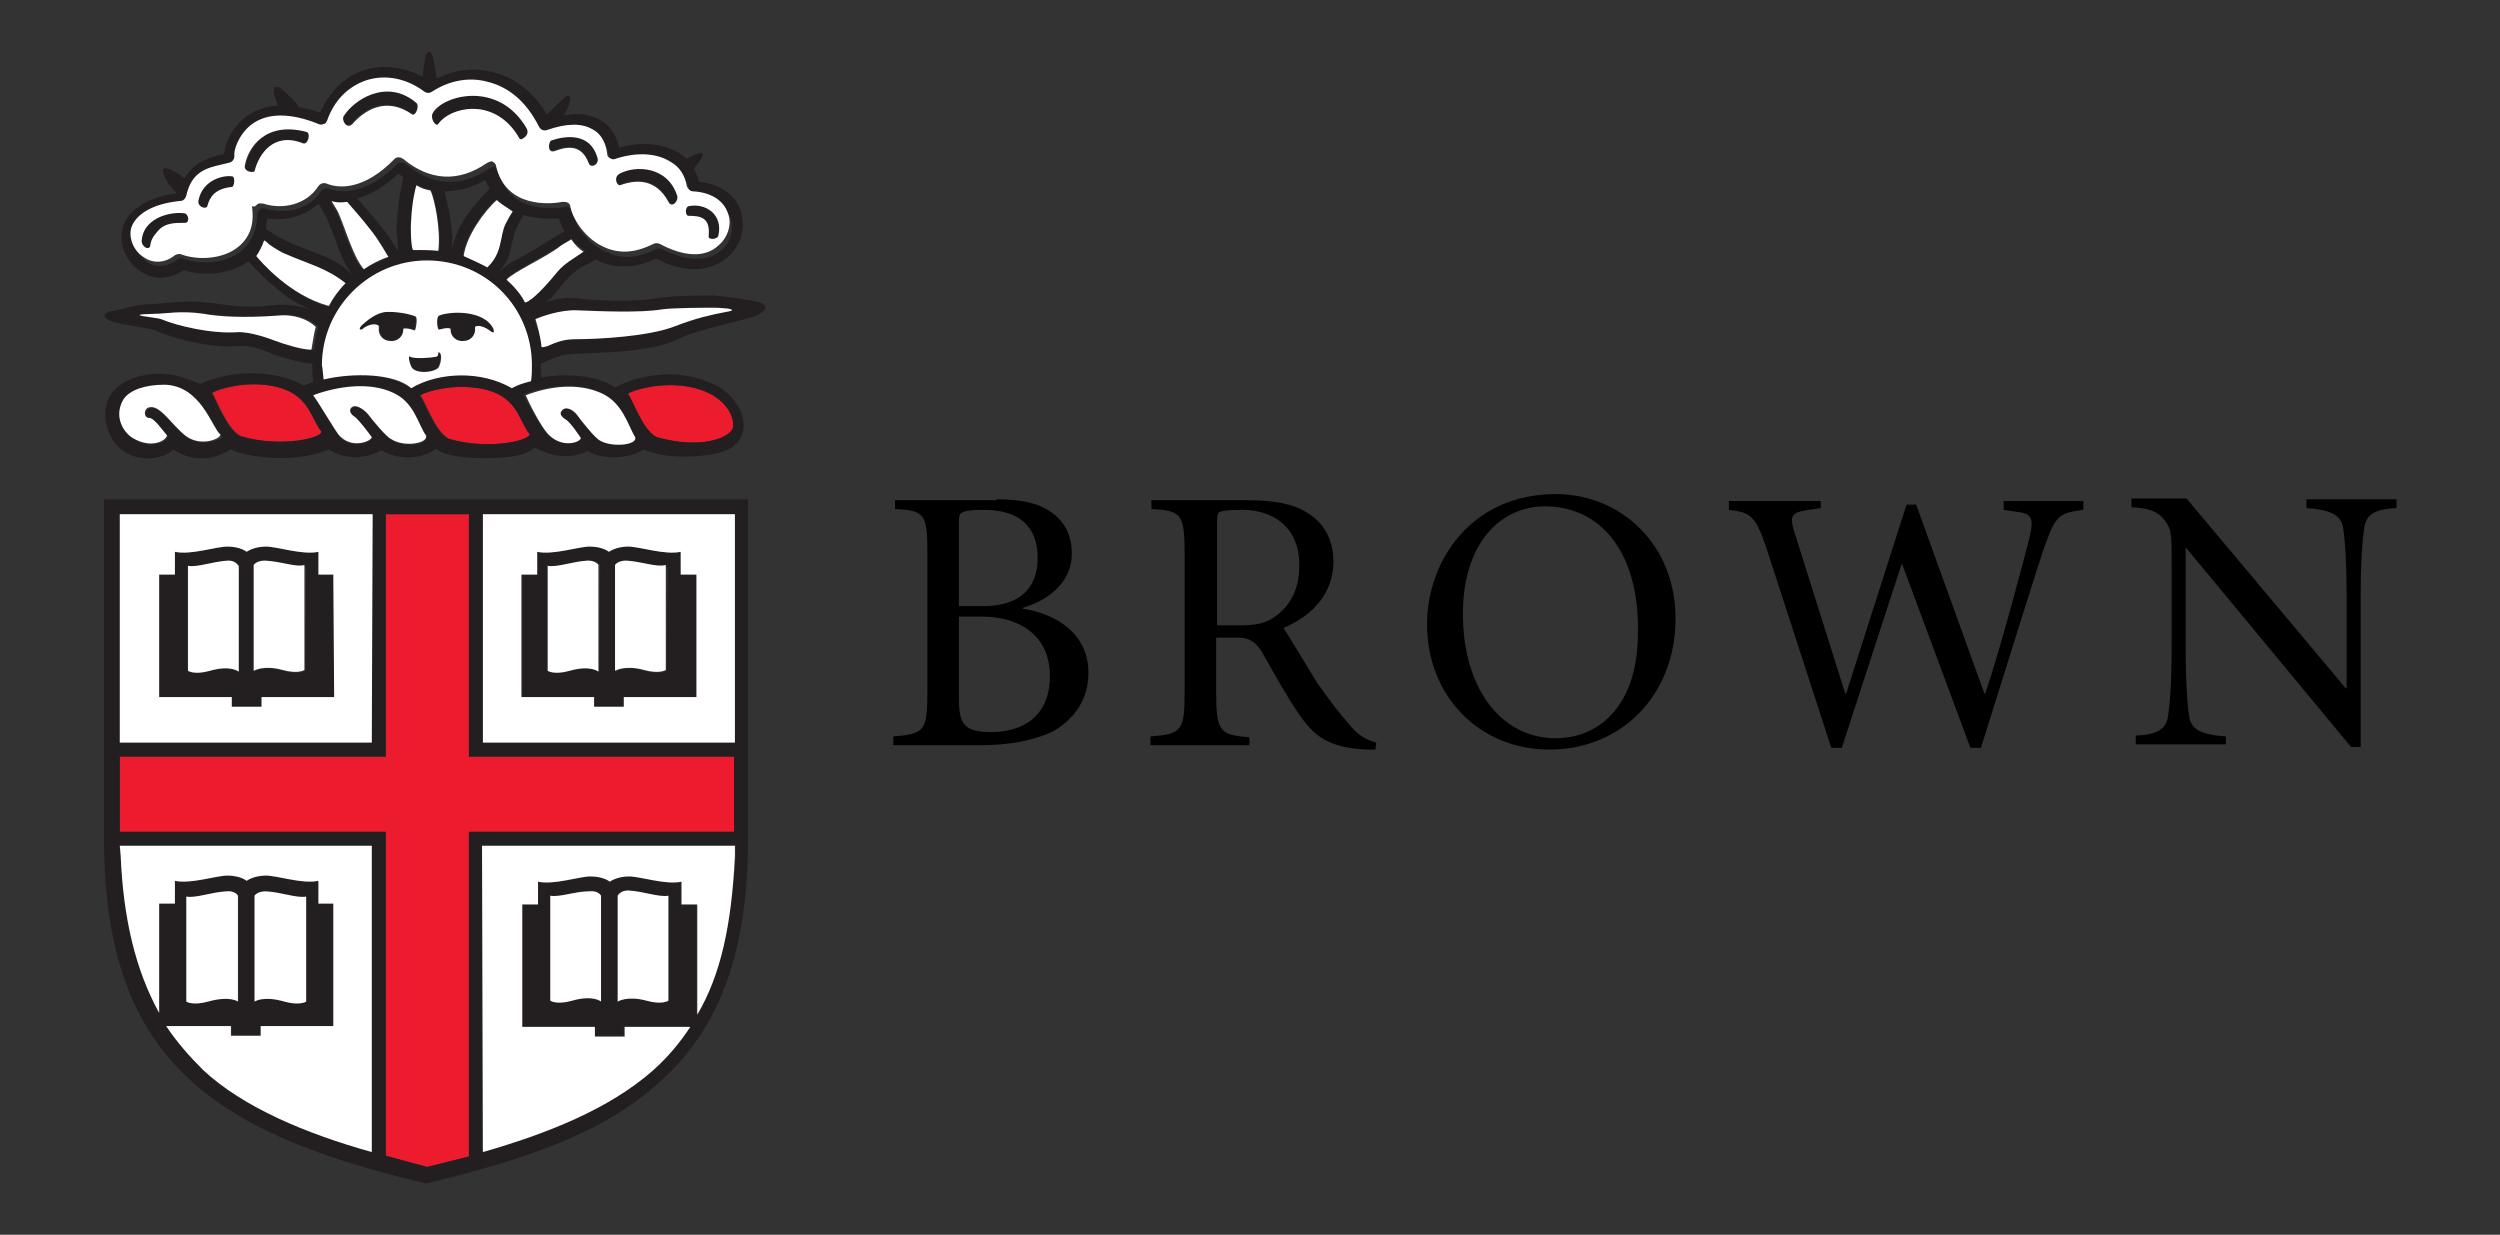 <?xml version="1.0" encoding="utf-8"?>
<!-- Generator: Adobe Illustrator 26.3.1, SVG Export Plug-In . SVG Version: 6.00 Build 0)  -->
<svg version="1.1" id="Layer_1" xmlns="http://www.w3.org/2000/svg" xmlns:xlink="http://www.w3.org/1999/xlink" x="0px" y="0px"
	 viewBox="0 0 360 177.8" style="enable-background:new 0 0 360 177.8;" xml:space="preserve">
<rect x="0" y="0" width="360" height="177.8" fill="#333333" stroke="none"/>
<style type="text/css">
	.st0{fill:#ED1B2E;}
	.st1{fill:#231F20;}
	.st2{fill:#FFFFFF;}
</style>
<g transform="matrix(1.26 0 0 1.26 -8.707 -11.761)">
	<path d="M198.4,80c0,8.9-6.3,15-14.4,15s-14-6.2-14-14.3c0-7.3,5.1-14.9,14.7-14.9C192.2,65.8,198.4,71.6,198.4,80z M149.9,94.5
		h-11.5v-1c3.6-0.3,3.9-0.6,3.9-5.3V72.7c0-4.7-0.4-5-3.8-5.2v-1h11.1c2.8,0,5.2,0.4,6.8,1.5c1.8,1.1,2.9,3,2.9,5.5
		c0,3.5-2.2,6.1-5.7,7.6c0.8,1.3,2.6,4.2,3.8,6.2c1.6,2.3,2.5,3.4,3.6,4.7c0.9,1.1,1.7,1.8,3.2,2.2l-0.1,0.8h-0.6
		c-4.9-0.1-6.5-1.7-8.1-4c-1.4-2-3.1-5.1-4.3-7.2c-0.7-1.1-1.4-1.6-2.8-1.6h-2.4v6.1c0,4.7,0.4,5,3.8,5.3V94.5z M217.4,94.8h-1.2
		l-7.5-23.1c-1.2-3.5-1.8-3.8-4.2-4.1v-1h10.5v0.8l-1.4,0.2c-2,0.3-2.2,0.7-1.6,2.6l5.8,18.4h0.1l6.9-21.6h1.1l7.8,21.6h0.1
		c1.8-5.4,4.2-14.5,5-17.6c0.6-2.5,0.4-3-1.6-3.2l-1.3-0.2v-1h9.1v1c-2.8,0.4-3.1,0.5-4.5,4.4c-0.4,1.1-3.5,11-7.2,22.8h-1.2
		l-7.8-21l-0.1,0.1L217.4,94.8z M261.3,94.4H251v-1c2.4-0.1,3.5-0.7,3.7-2.3c0.2-1.4,0.4-3.6,0.4-8.2v-9.3c0-3.1,0-3.8-0.8-4.8
		c-0.8-1.1-2-1.4-3.8-1.5v-1h6.3l18.2,21.7h0.1V77.9c0-4.5-0.2-6.9-0.4-8.2c-0.2-1.5-1.4-2.1-4.2-2.3v-1h10.3v1
		c-2.4,0.1-3.5,0.7-3.7,2.3c-0.2,1.4-0.4,3.6-0.4,8.2v16.8h-1.1L256.8,72h-0.1v11c0,4.5,0.2,6.9,0.4,8.2c0.2,1.5,1.4,2.1,4.2,2.3
		L261.3,94.4z M118.9,94.5h-9.9v-1c3.6-0.3,3.9-0.6,3.9-5.3V72.7c0-4.7-0.3-5-3.7-5.2v-1h11.6v-0.1c3.1,0,4.9,0.5,6.3,1.5
		c1.5,1.1,2.3,2.6,2.3,4.7c0,3.8-3.5,5.6-5.6,6.2v0.1c3.9,0.6,7.5,2.9,7.5,7.3c0,3-1.5,5.2-4,6.7C125,94,122.2,94.5,118.9,94.5
		L118.9,94.5z M183.5,67.2c-5.1,0-9.4,4.2-9.4,12.3c0,8.4,4.3,14.2,10.6,14.2c5.2,0,9.4-4,9.4-12C194.3,72.3,189.7,67.2,183.5,67.2z
		 M119.1,79.8h-2.6v9.4c0,2.9,0.6,3.8,3.7,3.8c3.6,0,6.7-1.8,6.7-6.4C126.9,82,123.5,79.8,119.1,79.8L119.1,79.8z M148.7,67.6
		c-1.4,0-1.9,0.1-2.3,0.2c-0.3,0.1-0.4,0.3-0.4,1.2v11.8h2.6c1.8,0,3.1-0.2,4.3-1.2c1.9-1.5,2.5-3.5,2.5-5.7c0-4.5-3.2-6.3-6.5-6.3
		L148.7,67.6z M116.5,78.6h2.8c4.1,0,6.2-2,6.2-5.5c0-2.6-1.1-5.5-6.2-5.5c-1.4,0-2.1,0.1-2.4,0.3c-0.3,0.1-0.4,0.3-0.4,1.1V78.6z"
		/>
	<path class="st0" d="M51,141.5l4.8,1.2l4.7-1.2v-37.1h30.4v-8.6H60.5V68.1H51v27.7H20.6v8.6H51V141.5z"/>
	<path class="st0" d="M60.8,53.6c5.3,0.4,5.3,3.7,6.6,5.3c0.5,0.6-4.2,2-9.1,0.6c-1.6-0.7-2.8-4.4-3.3-4.9
		C54.7,54.4,57.7,53.3,60.8,53.6L60.8,53.6z M82,59.3c4.9,1.4,8.1,0.1,8.6-0.9c0.5-1.1-0.7-4.6-6-5c-3-0.3-6.1,0.8-5.9,1
		C79.1,54.9,80.3,58.6,82,59.3L82,59.3z M37,53.3c5.2,0.5,5.3,3.7,6.6,5.3c0.5,0.6-4.2,2-9.1,0.6c-1.6-0.7-2.9-4.4-3.3-4.9
		C30.9,54.2,34,53,37,53.3z"/>
	<g>
		<path class="st1" d="M94,44c-0.4-0.3-5-0.9-5.7-0.9c-0.7,0-4.6,0-6.2,0.3c-2.4,0.4-6.5,0.4-9.5,0c-1.1-0.1-2.4,0.1-3.3,0.5
			c0.2-0.2,0.4-0.4,0.7-0.6c0.9-1,2-2.8,3.7-3.6c0.5-0.2,0.9-0.5,1.3-0.7c1.5,0.8,3.9,1.3,6.9-0.1c4.4,2.3,7.1,0.7,8.1-0.1
			c1.2-1,1.8-2.4,1.8-3.8c0-0.5-0.1-1-0.2-1.5c-0.7-2-2.4-3.1-4.8-3.4c-0.1-0.5-0.4-1-0.6-1.5c0.3-0.4,0.6-0.7,0.7-0.9
			c0.2-0.3,1-1.5-1-0.5c-0.1,0.1-0.3,0.2-0.5,0.3c-0.3-0.3-0.6-0.5-0.9-0.7c-1.9-1.1-4.3-1.3-6.8-0.6c-0.4-1.4-1-2.5-2.1-3.1
			c-1.1-0.7-2.6-0.9-4.2-0.6c0.1-0.2,0.2-0.5,0.3-0.6c0.7-1.6,0.3-2-0.4-1.3c-0.9,0.8-1.4,1.4-1.9,1.8c-1.6-2.6-3.6-4.2-6.1-4.8
			c-2.2-0.6-4.4-0.3-6.5,0.7c-0.1-1.1-0.3-1.9-0.4-2.4c-0.4-1.3-0.9-0.3-0.9,0.1c-0.1,0.5-0.2,1.3-0.3,2.1c-2.1-1.1-4.3-1.4-6.5-0.8
			c-2.4,0.7-4.1,2.5-5.2,4.9c-0.9-0.3-1.7-0.5-2.4-0.6c-0.4-0.6-1.1-1.3-2-2.1c-0.6-0.5-1.1-0.3-0.8,0.8c0.1,0.4,0.3,0.8,0.4,1.1
			c-1.7,0.1-2.9,0.7-3.7,1.3c-1.7,1.3-2.3,3-2.5,4.2c-0.1,0-0.2,0.1-0.2,0.1c-1.4,0.3-3.2,0.8-4.3,2.7c-0.2-0.1-0.4-0.2-0.4-0.3
			c-3.4-2.3-1.9,0.7-0.5,2c-4.6,0.7-5.9,2.8-6.2,4.1c-0.1,0.3-0.1,0.7-0.1,1c0,1.5,0.8,2.9,2.1,3.8c1.6,1.1,3.3,1,5-0.1
			c2.2,0.7,5.2,0.6,7.4-1c1.3,1.4,2.3,2.4,2.9,2.8c1.4,1.4,3.4,2.4,4.4,2.8c-1-0.4-2.8-0.8-4.4-0.6c-3.6,0.5-6.1-0.2-7.7-0.3
			c-2.6-0.3-5.2,0.2-6.6,0.2s-3.3,0.7-4.3,0.8c-1.1,0.2-1,0.9,0.5,1.3c1.5,0.4,4.1,0.6,4.8,1c2.4,1,6.3,1.9,9,1.7
			c2-0.2,3.9,0.8,4.4,1c1,0.3,3.3,1,4.3,1c0-0.1,0,1.4,0.1,2.1c-0.4,0.1-0.7,0.3-1.1,0.4c-1.1-0.7-5.9-2.7-11.8-0.2
			c-1.3-0.4-3.8-1.9-7.5-0.7c-4.4,1.5-3.7,5.5-2.3,7.4c2,2.6,5.6,2,6.7,0.8c2.4,1.6,4.8,1.1,6.6,0c1.2,0.7,6.9,1.8,11.2,0
			c0.6,0.4,2.9,1.7,6,0.1c1.8,1.1,4.7,1.1,6.2-0.2c0.5,0.5,2.2,1.1,5.6,1.1c4.1,0,5.1-0.7,5.7-1.2c0.9,0.4,3.2,1.7,6.1,0.4
			c1.6,1,4.7,0.9,6.4-0.2c3,1.4,8.6,0.8,10-0.2c2.6-1.8,1.3-5.3-1.5-7c-5.4-2.8-10.5-0.6-11.8,0.1c-1.6-1.1-4.9-1.8-8.5-1.1
			c0.1-0.4,0-0.9,0-1.4v-0.2c0.7-0.2,1.7-1,3.6-1.1c2.8-0.2,9.1-0.1,12.3-1.8c1.9-1,8.2-2.2,9-2.7C94.7,44.6,94.5,44.3,94,44L94,44z
			 M70.7,40.2c-2.3,2.8-3.4,3.6-3.8,3.6c-0.5-0.9-1.4-2-2.1-2.6c0.8-0.9,4.4-2.6,6.1-3.8c0.3-0.2,1-0.6,1.3-0.8c0.4,0.5,1,1,1.6,1.4
			C72.3,38.9,71.5,39.4,70.7,40.2z M37.5,34.3c2,0.3,4.2-0.2,5.8-1.7c2.1,3.2,2.1,6.1,4,8.2c-2.5-2.4-4.6-2.4-8.2-4.2
			c-0.6-0.3-1.5-0.9-1.8-1.1c0-0.3,0.1-0.6,0.1-1C37.5,34.5,37.5,34.4,37.5,34.3z M52.4,38c0.1,0.1-1-1.5-1.1-1.7
			c-0.4-0.6-0.9-1.1-1.4-1.8c-0.9-1-1.6-1.9-2.2-2.5c1.4-0.3,3-1.2,4.7-2.8c0.2,0.1,0.4,0.2,0.6,0.4c-0.1,0.6-0.2,1.1-0.3,1.4
			c-0.4,2.2-0.4,3.8-0.5,4.5C52.3,36.3,52.4,37.4,52.4,38z M49.4,36c0.9,1.1,1.6,2.5,1.8,2.8c-0.7,0.3-2,0.9-2.8,1.4
			c-1.4-1.4-2.5-5.7-3.1-6.8c-0.3-0.4-0.5-0.7-0.6-1c0.5,0.2,1.2,0.1,1.7,0.2C46.5,32.7,47.7,33.7,49.4,36z M55.7,39.1
			c6.7,0,12,5.3,12,12c0,0.5,0,1.1-0.1,1.8c-0.7,0.2-1.5,0.5-2.2,0.8c-3.4-2.1-8.2-1.9-11.5,0c-2.1-1.6-6.6-1.8-10-1
			c-0.1-0.7-0.2-1.3-0.2-1.6C43.8,44.5,49.1,39.1,55.7,39.1L55.7,39.1z M54,34.5c0.1-2.3,0.6-3.7,0.6-4c0.5,0.2,1.1,0.4,1.6,0.6
			c0.4,0.9,1.2,4.6,0.9,6.9c-1-0.1-2.2-0.1-2.9,0C53.9,37.6,53.9,35.7,54,34.5z M64.6,34.8c-0.7,1.5-0.3,3.3-2.1,5
			c-0.2-0.2-2-1-2.7-1.3c0.3-2.4,2.5-5.2,3.8-6.4c0.4,0.5,1.1,1,1.6,1.3C65.2,33.6,64.9,34.1,64.6,34.8z M66.5,34.3
			c0.1-0.1,0.1-0.2,0.2-0.4c1.3,0.4,2.8,0.5,4.1,0.4c0.1,0.5,0.4,1,0.6,1.5c-0.7,0.3-2.8,1.8-5.8,3.4c-0.8,0.4-1.3,0.9-1.6,1.2
			c0.3-0.5,0.8-1.1,1-1.7C65.5,37.3,65.4,36.2,66.5,34.3z M59.1,36.1c-0.3,0.8-0.5,1.3-0.6,1.8c0.3-1.8-0.2-4.4-0.8-6.7
			c1.6,0,3.1-0.4,4.7-1.3c0.1,0.4,0.3,0.7,0.5,1C62.1,31.7,59.9,33.9,59.1,36.1L59.1,36.1z M34.5,38c-1.8,1.5-4.7,1.6-6.6,0.9
			c-0.2-0.1-0.5-0.1-0.7,0.1c-1.2,0.9-2.6,1-3.6,0.2c-1.1-0.8-1.7-2.1-1.4-3.3c0.4-1.7,2.5-2.9,5.6-3.1c0.3,0,0.6-0.3,0.7-0.6
			c0.6-2.8,2.5-3.2,4.2-3.6l0.8-0.2c0.4-0.1,0.6-0.4,0.5-0.8c-0.1-0.5,0.4-2.4,1.9-3.5c1.8-1.4,4.4-1.4,7.7-0.1
			c0.2,0.1,0.4,0.1,0.6,0c0.2-0.1,0.3-0.2,0.4-0.4c0.8-2.4,2.5-4,4.5-4.6c2.2-0.7,4.5-0.2,6.6,1.3c0.3,0.2,0.6,0.2,0.9,0
			c2-1.3,4.3-1.7,6.4-1.1c2.4,0.6,4.3,2.4,5.8,5.1c0.2,0.3,0.6,0.5,0.9,0.4c2.3-0.8,4-0.8,5.2-0.1c1.2,0.7,1.5,1.9,1.7,2.9
			c0,0.2,0.2,0.4,0.3,0.5c0.2,0.1,0.4,0.1,0.6,0.1c2.4-0.8,4.7-0.7,6.3,0.3c1.1,0.7,1.7,1.6,1.9,2.8c0.1,0.3,0.3,0.6,0.7,0.6
			c2.1,0.1,3.5,1.1,4,2.5c0.4,1.3,0,2.8-1.1,3.7c-1.6,1.3-4,1.2-6.7-0.2c-0.2-0.1-0.5-0.1-0.7,0c-2.2,1.1-4.1,1.2-6,0.2
			c-2.2-1.1-3.4-3.3-3.5-4.4c0-0.2-0.1-0.4-0.3-0.5c-0.2-0.1-0.4-0.2-0.6-0.1c-1.5,0.2-6.5,0.7-7.6-4.1c-0.1-0.2-0.2-0.4-0.4-0.5
			c-0.2-0.1-0.5,0.1-0.7,0.2c-3.2,2.2-6.5,2-9.5-0.5c-0.3-0.2-0.7-0.3-1,0c-3.5,3.5-6.4,3.3-7.8,2.8c-0.3-0.1-0.7,0-0.9,0.3
			c-1.4,2.2-4.3,2.6-6.3,2c-0.2-0.1-0.5-0.1-0.7,0.1c-0.2,0.2-0.3,0.4-0.3,0.7C36.3,35.3,35.8,36.9,34.5,38L34.5,38z M36.2,38.6
			c0.3-0.4,0.7-1.2,0.9-1.8c0.2,0.1,0.3,0.2,0.4,0.3c0.1,0,1.2,0.8,1.9,1.2c3,1.5,4.9,1.8,7,3.4c-0.8,0.8-1.6,1.8-2,2.7
			C40,43.1,36.7,39.2,36.2,38.6z M38.5,48.3c-0.4-0.2-2.9-1.1-4.4-1c-3,0.2-6.9-0.7-8.7-1.5c-0.5-0.2-4.6-0.6-0.6-0.6
			c1.4,0,2.9-0.4,5.7,0c1.6,0.2,4.3,0.5,8.5,0.2c2.1-0.2,3.5,0.5,4.3,1.3c-0.2,0.6-0.5,2.1-0.5,2.6C41.5,49.3,39.6,48.7,38.5,48.3
			L38.5,48.3z M28.3,59.3c-1.9-1.3-3-3.7-4.3-3.3c-0.5,0.2-0.6,1.2,0.1,1.2c0.5,0,1.4,1.4,2,2c-0.1,0.7-2,1.5-3.9,0.3
			c-0.9-0.5-2.3-2.3-1.1-4.4c0.7-1.2,2.5-1.8,4.7-1.7c4.2,0.1,5.5,4.9,6.5,5.9C32.2,59.6,29.8,60.5,28.3,59.3z M34.4,59.2
			c-1.6-0.7-2.9-4.4-3.3-4.9c-0.2-0.2,2.8-1.3,5.9-1c5.3,0.5,5.3,3.7,6.6,5.3C44.1,59.3,39.3,60.6,34.4,59.2L34.4,59.2z M51.6,59.6
			c-0.5-0.3-2-2.2-2.6-2.8c-0.5-0.7-1.5-1.3-2-0.7c-0.3,0.4,0,0.8,0.5,1c0.5,0.3,1.8,1.9,1.9,2.3c-0.1,0.5-2.5,1.4-3.8-0.3
			c-0.7-0.9-2.1-3.4-2.9-4.5c3-1.1,6.6-1.5,9.1-0.3c2.5,1.2,2.9,3.7,3.8,5C55.9,60.1,53.1,60.6,51.6,59.6L51.6,59.6z M58.2,59.5
			c-1.6-0.7-2.8-4.4-3.3-4.9c-0.2-0.2,2.8-1.3,5.9-1c5.3,0.5,5.3,3.7,6.6,5.3C67.9,59.5,63.1,60.9,58.2,59.5L58.2,59.5z M84.6,53.4
			c5.3,0.5,6.5,3.9,6,5c-0.5,1-3.6,2.3-8.6,0.9c-1.6-0.7-2.8-4.4-3.3-4.9C78.4,54.2,81.4,53.1,84.6,53.4L84.6,53.4z M75.6,54.2
			c2.5,1.2,2.9,3.7,3.8,5c0.2,0.9-2.8,1.1-4,0.4c-0.5-0.3-2-2.2-2.6-2.8c-0.5-0.7-1.4-1.1-1.8-0.5c-0.3,0.4,0.1,0.8,0.5,1
			c0.6,0.3,1.6,1.8,1.7,2.1c-0.1,0.5-2.2,1.2-3.7-0.4c-0.8-0.8-2.2-3.5-2.8-4.6C69.8,53.3,73.1,53,75.6,54.2z M89.8,45
			c-1.6,0.3-3.4,0.8-5.7,1.6c-3,1.2-8.9,1.5-11.4,1.5c-2.4,0-3,1-3.9,0.9c0-1.3-0.8-3-0.8-3c0.7-0.4,2.8-1.1,4.8-1
			c2.6,0.1,7.2,0.3,9.6-0.1c1.2-0.2,5.5-0.2,6.1-0.2c0.5,0,1.3,0.1,1.5,0.1C91.1,44.8,90.3,44.9,89.8,45z"/>
		<path class="st1" d="M28.1,34.8c-1.3,0-2.4,0-3.2,1c-1,1.1-0.7,1.6-0.9,1.8c-0.3,0.3-0.9-0.2-0.9-0.7c0.1-2.5,3-3.4,4.8-3.2
			C28.5,33.7,28.6,34.8,28.1,34.8"/>
		<path class="st1" d="M33.4,30.7c-1.9,0.2-2.5,1.1-2.8,2.2c-0.1,0.4-1.2,0.1-1-0.7c0.5-2.4,3-2.9,3.9-2.7
			C33.8,29.6,33.7,30.7,33.4,30.7"/>
		<path class="st1" d="M41.5,25.7c-3.3-1.3-5,1.2-5.5,3.2c-0.1,0.3-1.2,0.2-1-0.7c0.4-2.1,2.4-5,7-3.8
			C42.4,24.5,42.1,25.9,41.5,25.7"/>
		<path class="st1" d="M53.9,22.3c-3-2.1-5.5-0.4-6.8,1.1c-0.6,0.7-1.3-0.5-1-0.9c1.1-1.8,4.9-4.4,8.3-1.5
			C54.8,21.5,54.4,22.6,53.9,22.3"/>
		<path class="st1" d="M66.6,25.2c-0.3,0.2-0.4-0.2-0.6-0.5c-2.8-4.3-7.7-3.1-9-1.2c-0.3,0.4-1-0.7-0.6-1.3c1.2-2,7.5-3.7,10.7,1.8
			C67.4,24.6,66.9,25,66.6,25.2"/>
		<path class="st1" d="M74.2,27.9c-0.8-2.1-2.3-2-3.9-1.4c-0.8,0.3-0.6-1.1-0.3-1.2c1.7-0.6,4.5-0.9,5.3,2
			C75.4,28.1,74.4,28.5,74.2,27.9"/>
		<path class="st1" d="M83.3,32.3c-1.4-2.6-3.6-2.6-5.5-1.9c-0.4,0.2-0.8-0.9-0.1-1.3c1.8-1,5.5-0.9,6.6,2.5
			C84.5,32.2,83.7,33.1,83.3,32.3"/>
		<path class="st1" d="M89,36.3c-0.1,0.4-1.2,0.5-1.1,0c0.2-2.1-0.9-2.3-2.3-2.3c-0.5,0-0.5-1.1-0.1-1.2
			C87.4,32.5,89.6,33.8,89,36.3"/>
		<path class="st1" d="M53.1,47c0,0.8-0.7,1.4-1.5,1.3c-0.8,0-1.4-0.7-1.3-1.5v-0.2c-0.1-0.2-0.8-0.4-1.7,0.2
			c-0.5,0.3-1,0.1-0.2-0.6c0.9-0.8,1.7-1.2,2.4-1.3c1.2-0.1,2.8,0.2,3.5,0.5c0.3,0.1,0,1.7-0.1,1.6c-0.3-0.1-0.8-0.3-1.3-0.2
			L53.1,47z"/>
		<path class="st1" d="M57,51.2c-0.2,0.7-2.8,1-3.2,0c-0.2-0.4-0.4-1.3-0.1-1.1c0.6,0.3,2.6,0.1,2.9,0c0.3-0.1,0.1-0.6,0.3-0.5
			C57.3,49.7,57.3,50.5,57,51.2"/>
		<path class="st1" d="M63,47.3c-0.6-0.5-1.5-0.8-1.8-0.5v0.1c0.1,0.8-0.5,1.5-1.3,1.5c-0.8,0.1-1.5-0.5-1.5-1.3V47
			c-0.5-0.2-1.3,0.1-1.4,0.1c-0.1,0-0.4-1.5,0-1.7c1.2-0.5,5.1-0.7,6.2,1.5C63.4,47.2,63.3,47.5,63,47.3"/>
		<path class="st1" d="M62.1,68.1h28.8v26.1H62.1V68.1z M20.6,68.1h28.8v26.1H20.6V68.1z M49.5,141c-7.4-2.2-14.6-5.1-19.3-9.4
			c-1.7-1.6-3-3.1-4.2-5h7.4v1.1h3.4v-1.1h8.3v-14h-1.8V110c-1.8,0.4-4.7-0.6-6-0.6c-1.5,0-2.2,0.6-2.2,0.6s-0.8-0.6-2.2-0.6
			c-1.3,0-4.2,1-6,0.6v2.6h-1.8V125c-2.8-4.9-4.1-10.8-4.4-18l-0.1-1.1h28.8V141z M28.3,123.8v-12c1,0.2,2.8-0.5,4.6-0.6
			c1,0,1.3,0.5,1.3,0.5v12.1c0,0-1.1-0.7-3.3-0.1C29,124.3,28.3,123.8,28.3,123.8z M36,123.8v-12.1c0,0,0.3-0.6,1.3-0.5
			c1.8,0.1,3.5,0.8,4.6,0.6v12c0,0-0.7,0.5-2.5,0C37,123.1,36,123.8,36,123.8z M60.5,141.5l-4.8,1.2l-4.7-1.3v-37H20.6v-8.6H51V68.1
			h9.5v27.7h30.3v8.6H60.5V141.5z M86.5,125.2v-12.6h-1.8v-2.6c-1.8,0.4-4.7-0.6-6-0.6c-1.5,0-2.2,0.6-2.2,0.6s-0.7-0.6-2.2-0.6
			c-1.3,0-4.2,1-6,0.6v2.6h-1.8v14h8.3v1.1h3.4v-1.1h7.5c-1.2,1.8-2.7,3.4-4.3,5c-4.9,4.4-12.1,7.3-19.4,9.3v-35H91v1.2
			C90.5,115,89.2,120.6,86.5,125.2L86.5,125.2z M83.3,111.7v12c0,0-0.7,0.5-2.5,0c-2.4-0.7-3.3,0.1-3.3,0.1v-12.1
			c0,0,0.3-0.6,1.3-0.5C80.5,111.2,82.3,111.9,83.3,111.7L83.3,111.7z M75.6,111.7v12.1c0,0-1.1-0.7-3.3-0.1c-1.8,0.5-2.5,0-2.5,0
			v-12c1,0.2,2.8-0.5,4.6-0.6C75.4,111.1,75.6,111.7,75.6,111.7L75.6,111.7z M18.8,66.4v38.7c0,12.8,3.1,21.6,10,27.8
			c6.8,6.2,16.9,9.3,26.8,11.7c10.2-2.5,20-5.4,26.8-11.7c6.9-6.2,10-15,10-27.8V66.4H18.8z"/>
		<path class="st1" d="M43.3,75v-2.6c-1.8,0.4-4.7-0.6-6-0.6c-1.5,0-2.2,0.6-2.2,0.6s-0.8-0.6-2.2-0.6c-1.3,0-4.2,1-6,0.6V75h-1.8
			v14h8.3v1.1h3.4V89h8.3V75H43.3z M34.1,86.1c0,0-1.1-0.7-3.3-0.1c-1.8,0.5-2.5,0-2.5,0V74c1,0.2,2.8-0.5,4.6-0.6
			c1,0,1.3,0.5,1.3,0.5L34.1,86.1z M41.8,86c0,0-0.7,0.5-2.5,0C37,85.3,36,86.1,36,86.1V74c0,0,0.3-0.6,1.3-0.5
			c1.8,0.1,3.5,0.8,4.6,0.6L41.8,86z"/>
		<path class="st1" d="M84.8,75v-2.6c-1.8,0.4-4.7-0.6-6-0.6c-1.5,0-2.2,0.6-2.2,0.6s-0.7-0.6-2.2-0.6c-1.3,0-4.2,1-6,0.6V75h-1.8
			v14h8.3v1.1h3.4V89h8.3V75H84.8z M75.4,86.1c0,0-1.1-0.7-3.3-0.1c-1.8,0.5-2.5,0-2.5,0V74c1,0.2,2.8-0.5,4.6-0.6
			c1,0,1.3,0.5,1.3,0.5L75.4,86.1C75.5,86.1,75.4,86.1,75.4,86.1z M83.1,86c0,0-0.7,0.5-2.5,0c-2.4-0.7-3.3,0.1-3.3,0.1V74
			c0,0,0.3-0.6,1.3-0.5c1.8,0.1,3.5,0.8,4.6,0.6L83.1,86L83.1,86z"/>
	</g>
	<g>
		<path class="st2" d="M62.1,141c7.3-2.1,14.4-4.9,19.4-9.3c1.8-1.6,3.1-3.2,4.3-5h-7.5v1.1h-3.4v-1.1h-8.3v-14h1.8v-2.6
			c1.8,0.4,4.7-0.6,6-0.6c1.5,0,2.2,0.6,2.2,0.6s0.8-0.6,2.2-0.6c1.3,0,4.2,1,6,0.6v2.6h1.8v12.6c2.7-4.6,3.9-10.2,4.3-18.1V106H62
			L62.1,141L62.1,141z"/>
		<path class="st2" d="M20.7,107.1c0.3,7.2,1.7,13.1,4.4,18v-12.5h1.8V110c1.8,0.4,4.7-0.6,6-0.6c1.5,0,2.2,0.6,2.2,0.6
			s0.8-0.6,2.2-0.6c1.3,0,4.2,1,6,0.6v2.6H45v14h-8.3v1.1h-3.4v-1.1h-7.4c1.2,1.8,2.6,3.4,4.2,5c4.6,4.3,11.8,7.3,19.3,9.4v-35H20.6
			L20.7,107.1z"/>
		<path class="st2" d="M34.1,123.8v-12.1c0,0-0.3-0.6-1.3-0.5c-1.8,0.1-3.5,0.8-4.6,0.6v12c0,0,0.7,0.5,2.5,0
			C33.2,123.1,34.1,123.8,34.1,123.8z"/>
		<path class="st2" d="M25.3,45.8c1.9,0.8,5.8,1.7,8.7,1.5c1.5-0.1,3.9,0.8,4.4,1c1.1,0.4,3,1,4.1,1c0.1-0.5,0.3-2,0.5-2.6
			c-0.8-0.8-2.4-1.5-4.3-1.3c-4.1,0.3-6.9,0.1-8.5-0.2c-2.7-0.4-4.3,0-5.7,0C20.6,45.3,24.8,45.6,25.3,45.8L25.3,45.8z"/>
		<path class="st2" d="M33,73.4c-1.8,0.1-3.5,0.8-4.6,0.6v12c0,0,0.7,0.5,2.5,0c2.4-0.7,3.3,0.1,3.3,0.1V74
			C34.1,74,33.9,73.4,33,73.4z"/>
		<path class="st2" d="M78.5,73.4c-1,0-1.3,0.5-1.3,0.5V86c0,0,1.1-0.7,3.3-0.1c1.8,0.5,2.5,0,2.5,0v-12
			C82,74.2,80.2,73.5,78.5,73.4L78.5,73.4z"/>
		<path class="st2" d="M90.9,68.1H62.1v26.1h28.8V68.1z M86.5,89h-8.3v1.1h-3.4V89h-8.3V75h1.8v-2.6c1.8,0.4,4.7-0.6,6-0.6
			c1.5,0,2.2,0.6,2.2,0.6s0.8-0.6,2.2-0.6c1.3,0,4.2,1,6,0.6V75h1.8L86.5,89z"/>
		<path class="st2" d="M77.5,111.7v12.1c0,0,1.1-0.7,3.3-0.1c1.8,0.5,2.5,0,2.5,0v-12c-1.1,0.2-2.8-0.5-4.6-0.6
			C77.8,111.1,77.5,111.7,77.5,111.7L77.5,111.7z"/>
		<path class="st2" d="M69.8,111.7v12c0,0,0.7,0.5,2.5,0c2.4-0.7,3.3,0.1,3.3,0.1v-12.1c0,0-0.3-0.6-1.3-0.5
			C72.6,111.2,70.9,111.9,69.8,111.7L69.8,111.7z"/>
		<path class="st2" d="M74.1,73.4c-1.8,0.1-3.5,0.8-4.6,0.6v12c0,0,0.7,0.5,2.5,0c2.4-0.7,3.3,0.1,3.3,0.1V74
			C75.4,74,75.1,73.4,74.1,73.4L74.1,73.4z"/>
		<path class="st2" d="M46.4,41.7c-2.1-1.7-4-2.1-7-3.4c-0.7-0.3-1.9-1.1-1.9-1.2c-0.1-0.1-0.2-0.2-0.4-0.3
			c-0.2,0.6-0.6,1.4-0.9,1.8c0.5,0.6,3.8,4.5,8.3,5.7C44.9,43.5,45.6,42.5,46.4,41.7z"/>
		<path class="st2" d="M44.8,32.3c0.1,0.2,0.3,0.5,0.6,1c0.7,1.2,1.8,5.4,3.1,6.8c0.7-0.5,2-1.2,2.8-1.4c-0.2-0.3-0.9-1.6-1.8-2.8
			c-1.7-2.2-2.8-3.3-2.9-3.5C45.9,32.5,45.3,32.5,44.8,32.3z"/>
		<path class="st2" d="M43.9,52.7c3.4-0.8,8.1-0.7,10,1c3.2-1.9,8.1-2,11.5,0c0.7-0.4,1.4-0.6,2.2-0.8c0.1-0.7,0.1-1.3,0.1-1.8
			c0-6.7-5.3-12-12-12c-6.6,0-12,5.4-12,12C43.8,51.4,43.8,52,43.9,52.7L43.9,52.7z M57.1,45.4c1.2-0.5,5.1-0.7,6.2,1.5
			c0.1,0.3,0.1,0.6-0.3,0.3c-0.6-0.5-1.5-0.8-1.8-0.5v0.1c0.1,0.8-0.5,1.5-1.3,1.5c-0.8,0.1-1.5-0.5-1.5-1.3v-0.1
			C58,46.7,57.2,47,57.1,47C56.9,47.1,56.7,45.6,57.1,45.4z M56.8,50.1c0.3-0.1,0.1-0.6,0.3-0.5c0.3,0.1,0.3,0.9,0,1.6
			c-0.2,0.7-2.8,1-3.2,0c-0.2-0.4-0.4-1.3-0.1-1.1C54.3,50.4,56.4,50.2,56.8,50.1L56.8,50.1z M48.5,46.3c0.9-0.8,1.7-1.2,2.4-1.3
			c1.2-0.1,2.8,0.2,3.5,0.5c0.3,0.1,0,1.7-0.1,1.6C54,47,53.5,46.8,53,46.9V47c0,0.8-0.7,1.4-1.5,1.3c-0.8,0-1.4-0.7-1.3-1.5v-0.2
			c-0.1-0.2-0.8-0.4-1.7,0.2C48.2,47.2,47.6,47,48.5,46.3L48.5,46.3z"/>
		<path class="st2" d="M51.8,54.2c-2.6-1.2-6.1-0.8-9.1,0.3c0.8,1.1,2.3,3.7,2.9,4.5c1.4,1.7,3.7,0.8,3.8,0.3
			c-0.2-0.3-1.5-2-1.9-2.3c-0.5-0.3-0.7-0.7-0.5-1c0.4-0.6,1.4,0,2,0.7c0.5,0.7,2.1,2.6,2.6,2.8c1.5,1,4.3,0.5,4-0.4
			C54.7,57.9,54.3,55.3,51.8,54.2L51.8,54.2z"/>
		<path class="st2" d="M25.7,53.3c-2.2,0-4,0.6-4.7,1.7c-1.2,2.1,0.2,3.9,1.1,4.4c2,1.2,3.7,0.4,3.9-0.3c-0.5-0.6-1.5-2-2-2
			c-0.7,0-0.7-1-0.1-1.2c1.3-0.4,2.6,2,4.3,3.3c1.7,1.2,3.9,0.3,3.9-0.2C31.1,58.2,29.9,53.4,25.7,53.3z"/>
		<path class="st2" d="M57,38c0.3-2.3-0.4-5.9-0.9-6.9c-0.6-0.1-1.2-0.3-1.6-0.6c-0.1,0.3-0.5,1.8-0.6,4c-0.1,1.2,0,3,0.2,3.4
			C54.9,37.9,56.1,37.9,57,38z"/>
		<path class="st2" d="M63.7,32.2c-1.4,1.2-3.5,4.1-3.8,6.4c0.7,0.3,2.4,1.1,2.7,1.3c1.8-1.7,1.4-3.6,2.1-5c0.3-0.6,0.6-1.1,0.8-1.4
			C64.8,33,64.2,32.7,63.7,32.2L63.7,32.2z"/>
		<path class="st2" d="M69.6,59c1.6,1.6,3.6,0.9,3.7,0.4c-0.2-0.3-1.2-1.8-1.7-2.1c-0.5-0.3-0.8-0.7-0.5-1c0.4-0.6,1.3-0.2,1.8,0.5
			c0.5,0.7,2,2.6,2.6,2.9c1.4,0.8,4.3,0.5,4-0.4c-0.8-1.3-1.4-3.9-3.8-5c-2.6-1.2-5.8-0.9-8.7,0.2C67.4,55.5,68.8,58.2,69.6,59z"/>
		<path class="st2" d="M68.8,49c0.8,0.1,1.6-0.9,3.9-0.9c2.5,0,8.4-0.3,11.4-1.5c2.3-0.9,4.1-1.3,5.7-1.6c0.5-0.1,1.3-0.2,0.3-0.4
			c-0.2,0-1-0.1-1.5-0.1c-0.7,0-4.9,0-6.1,0.2c-2.4,0.4-7.1,0.2-9.6,0.1c-1.9-0.1-4.1,0.7-4.8,1C68.1,45.8,68.7,47.7,68.8,49z"/>
		<path class="st2" d="M36.3,32.7c0.2-0.2,0.5-0.1,0.7-0.1c2.1,0.7,4.9,0.2,6.3-2c0.2-0.3,0.6-0.4,0.9-0.3c1.4,0.6,4.3,0.8,7.8-2.8
			c0.3-0.3,0.7-0.2,1,0c3,2.5,6.3,2.7,9.5,0.5c0.2-0.1,0.5-0.3,0.7-0.2c0.2,0.1,0.4,0.3,0.4,0.5c1.1,4.8,6.1,4.4,7.6,4.1
			c0.2,0,0.4,0,0.6,0.1c0.2,0.1,0.3,0.3,0.3,0.5c0.2,1.1,1.4,3.3,3.5,4.4c1.9,1,3.8,0.9,6-0.2c0.2-0.1,0.5-0.1,0.7,0
			c2.8,1.5,5.2,1.6,6.7,0.2c1.1-0.9,1.6-2.5,1.1-3.7c-0.5-1.5-2-2.4-4-2.5c-0.3,0-0.6-0.3-0.7-0.6c-0.2-1.2-0.8-2.2-1.9-2.8
			c-1.6-1-3.9-1.1-6.3-0.3c-0.2,0.1-0.4,0-0.6-0.1c-0.2-0.1-0.3-0.3-0.3-0.5c-0.1-0.9-0.5-2.2-1.7-2.8c-1.2-0.7-2.9-0.7-5.2,0.1
			c-0.3,0.1-0.7,0-0.9-0.4c-1.4-2.8-3.4-4.5-5.8-5.1c-2.1-0.6-4.4-0.2-6.4,1.1c-0.3,0.2-0.6,0.2-0.9,0c-2-1.5-4.4-2-6.6-1.3
			c-2.1,0.7-3.7,2.3-4.5,4.6c-0.1,0.2-0.2,0.4-0.4,0.4c-0.2,0.1-0.4,0.1-0.6,0c-3.2-1.3-5.9-1.3-7.7,0.1c-1.5,1.2-2,3-1.9,3.5
			c0,0.4-0.2,0.7-0.5,0.8l-0.8,0.2c-1.8,0.4-3.6,0.8-4.2,3.6c-0.1,0.3-0.3,0.6-0.7,0.6c-3.1,0.3-5.1,1.5-5.6,3.1
			c-0.3,1.2,0.3,2.6,1.4,3.3c1.1,0.8,2.5,0.7,3.6-0.2c0.2-0.1,0.5-0.2,0.7-0.1c1.9,0.7,4.8,0.6,6.6-0.9c1.3-1.1,1.8-2.6,1.5-4.6
			C36,33,36.1,32.9,36.3,32.7L36.3,32.7z M85.6,32.9c1.9-0.4,4,0.9,3.4,3.4c-0.1,0.4-1.2,0.5-1.1,0c0.2-2.1-0.9-2.3-2.3-2.3
			C85.2,34,85.2,33,85.6,32.9L85.6,32.9z M77.7,29.2c1.8-1,5.5-0.9,6.6,2.5c0.2,0.6-0.6,1.5-1,0.7c-1.4-2.6-3.6-2.6-5.5-1.9
			C77.4,30.6,77,29.6,77.7,29.2z M69.9,25.4c1.7-0.6,4.5-0.9,5.3,2c0.2,0.8-0.8,1.2-1,0.6c-0.8-2.1-2.3-2-3.9-1.4
			C69.4,26.9,69.6,25.5,69.9,25.4L69.9,25.4z M56.4,22.2c1.2-2,7.5-3.7,10.7,1.8c0.3,0.6-0.1,1-0.5,1.2c-0.3,0.2-0.4-0.2-0.6-0.5
			c-2.8-4.3-7.7-3.1-9-1.2C56.7,23.9,56,22.8,56.4,22.2z M46.2,22.6c1.1-1.8,4.9-4.4,8.3-1.5c0.4,0.3-0.1,1.6-0.5,1.3
			c-3-2.1-5.5-0.4-6.8,1.1C46.5,24.2,45.9,23,46.2,22.6z M28.1,34.8c-1.3,0-2.4,0-3.2,1c-1,1.1-0.7,1.6-0.9,1.8
			c-0.3,0.3-0.9-0.2-0.9-0.7c0.1-2.5,3-3.4,4.8-3.2C28.5,33.7,28.6,34.8,28.1,34.8z M33.4,30.7c-1.9,0.2-2.5,1.1-2.8,2.2
			c-0.1,0.4-1.2,0.1-1-0.7c0.5-2.4,3-2.9,3.9-2.7C33.8,29.6,33.7,30.7,33.4,30.7z M34.9,28.2c0.4-2.1,2.4-5,7-3.8
			c0.6,0.1,0.2,1.6-0.4,1.3c-3.3-1.3-5,1.2-5.5,3.2C35.9,29.1,34.7,29,34.9,28.2z"/>
		<path class="st2" d="M72.2,36.7c-0.3,0.2-1.1,0.6-1.3,0.8c-1.7,1.3-5.3,2.9-6.1,3.8c0.7,0.6,1.7,1.7,2.1,2.6
			c0.4,0,1.6-0.9,3.8-3.6c0.8-0.9,1.6-1.3,2.9-2.2C73.1,37.8,72.6,37.3,72.2,36.7z"/>
		<path class="st2" d="M39.4,123.8c1.8,0.5,2.5,0,2.5,0v-12c-1.1,0.2-2.8-0.5-4.6-0.6c-1,0-1.3,0.5-1.3,0.5v12.1
			C36,123.8,37,123.1,39.4,123.8z"/>
		<path class="st2" d="M49.5,68.1H20.6v26.1h28.8L49.5,68.1z M45.1,89h-8.3v1.1h-3.4V89h-8.3V75h1.8v-2.6c1.8,0.4,4.7-0.6,6-0.6
			c1.5,0,2.2,0.6,2.2,0.6s0.8-0.6,2.2-0.6c1.3,0,4.2,1,6,0.6V75H45L45.1,89L45.1,89z"/>
		<path class="st2" d="M37.2,73.4c-1,0-1.3,0.5-1.3,0.5V86c0,0,1.1-0.7,3.3-0.1c1.8,0.5,2.5,0,2.5,0v-12
			C40.8,74.2,39.1,73.5,37.2,73.4L37.2,73.4z"/>
	</g>
</g>
</svg>

